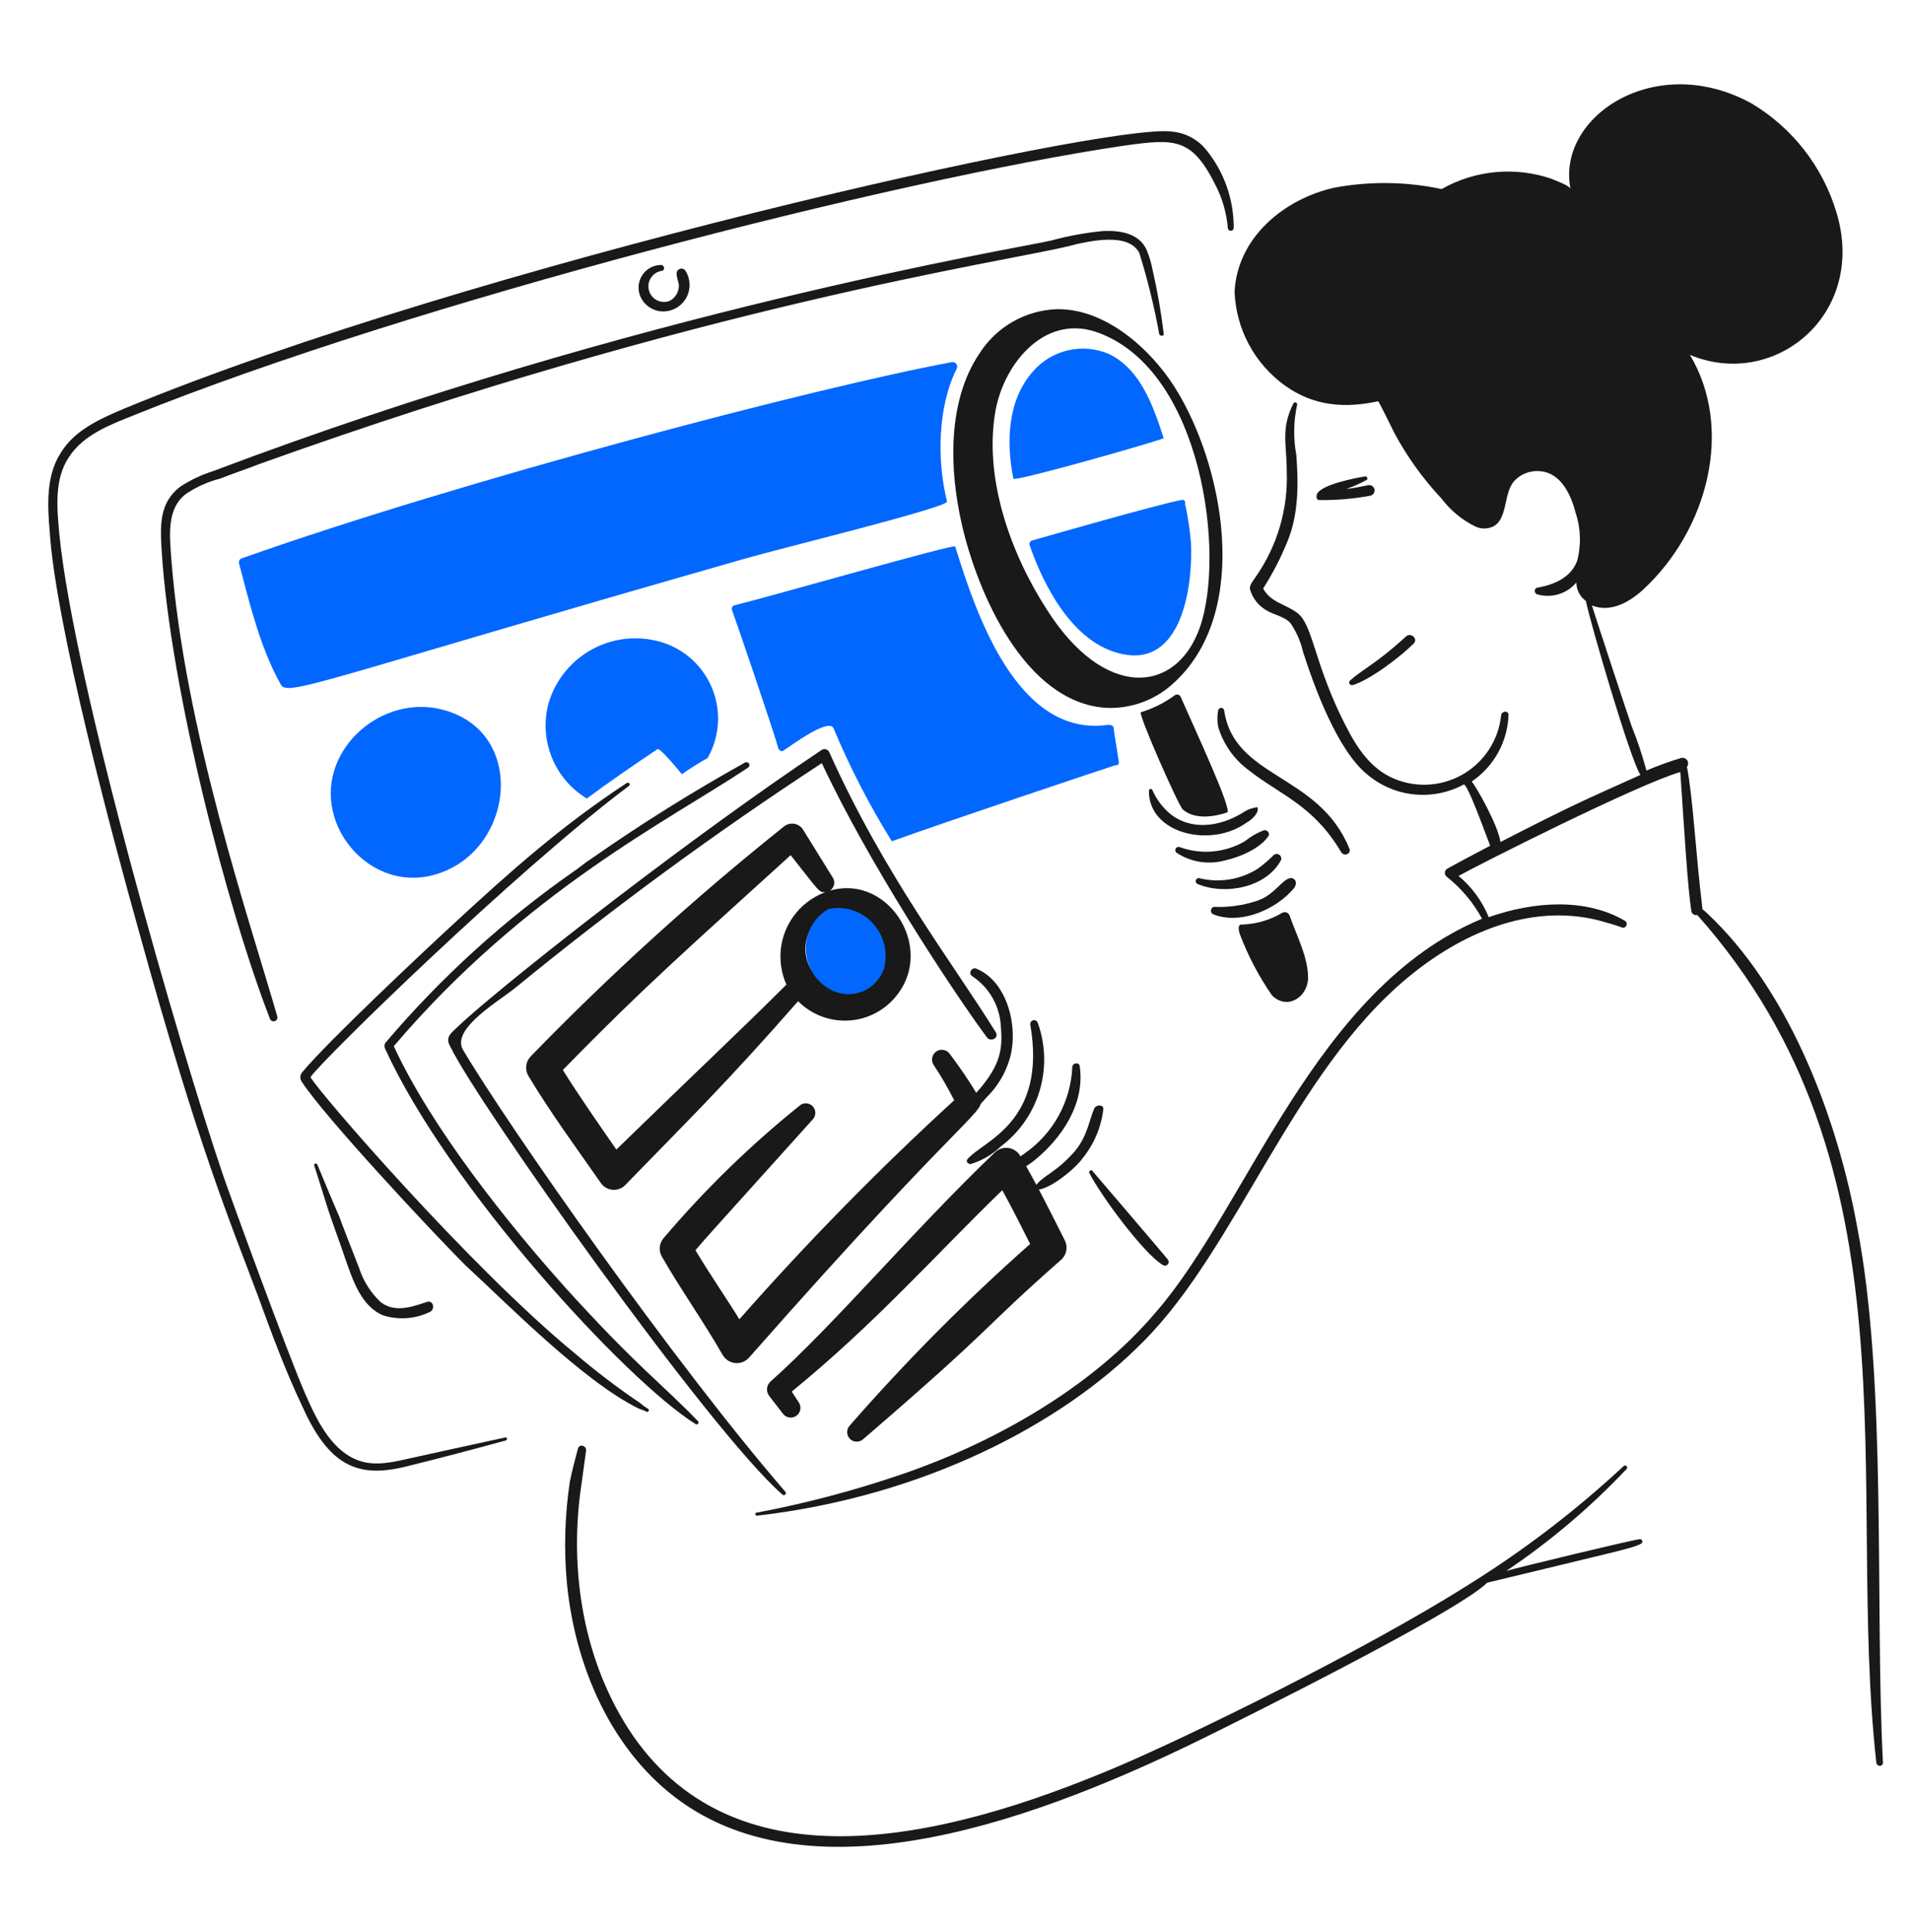 <svg width="544" height="550" viewBox="0 0 544 550" fill="none" xmlns="http://www.w3.org/2000/svg">
<path d="M279.402 309.622C276.889 312.7 269.684 319.176 269.12 320.116C269.013 320.31 268.964 320.531 268.979 320.752C268.995 320.974 269.074 321.186 269.207 321.363C269.34 321.54 269.521 321.675 269.73 321.752C269.938 321.828 270.163 321.843 270.38 321.794C274.365 319.153 277.966 315.975 281.083 312.35C284.144 309.326 286.382 305.57 287.586 301.438C290.171 292.715 287.036 279.499 278.143 275.839C276.883 275.209 275.627 277.098 276.883 277.937C279.3 279.526 281.303 281.668 282.727 284.186C284.15 286.704 284.952 289.525 285.067 292.416C285.659 298.961 284.671 303.163 279.402 309.622Z" fill="#191919"/>
<path d="M275.615 329.981C274.985 330.608 275.615 331.449 276.454 331.449C279.681 330.476 282.631 328.749 285.059 326.411C290.352 322.433 294.228 316.861 296.117 310.515C298.006 304.169 297.807 297.384 295.55 291.159C295.447 290.906 295.253 290.7 295.007 290.581C294.76 290.463 294.478 290.441 294.216 290.519C293.954 290.598 293.73 290.771 293.589 291.005C293.448 291.239 293.399 291.518 293.452 291.786C298.261 319.69 279.867 324.868 275.615 329.981Z" fill="#191919"/>
<path d="M284.011 336.064C286.86 336.064 293.809 330.99 294.084 330.817C302.535 324.178 309.11 314.075 307.515 303.537C307.304 302.277 305.417 302.712 305.417 303.748C305.211 308.597 303.892 313.332 301.563 317.59C299.234 321.847 295.957 325.512 291.986 328.3C285.111 333.217 283.321 334.235 283.172 334.383C282.974 335.225 283.172 336.064 284.011 336.064Z" fill="#191919"/>
<path d="M308.357 329.769C311.584 325.798 313.621 320.996 314.234 315.917C314.441 314.448 312.342 314.448 311.715 315.499C310.241 318.747 309.746 323.559 306.048 327.874C300.589 334.103 296.885 334.702 294.715 337.944C294.506 338.365 294.715 338.992 295.136 338.786C298.889 338.8 306.229 332.81 308.357 329.769Z" fill="#191919"/>
<path d="M366.069 109.848C374.11 115.574 382.932 116.349 392.513 114.248C392.722 114.248 396.709 122.432 397.13 123.271C400.776 130.054 405.29 136.333 410.558 141.949C413.117 145.318 416.422 148.048 420.214 149.924C421.003 150.288 421.861 150.476 422.73 150.476C423.599 150.476 424.457 150.288 425.246 149.924C429.443 147.826 428.186 140.692 431.123 137.126C432.083 136.045 433.291 135.213 434.643 134.701C435.995 134.189 437.451 134.012 438.886 134.186C444.763 134.816 447.494 141.113 448.75 145.939C450.249 150.414 450.395 155.231 449.171 159.788C447.282 164.615 442.456 166.504 437.838 167.343C436.788 167.552 437 169.023 437.838 169.232C439.818 169.805 441.922 169.793 443.895 169.198C445.869 168.602 447.628 167.447 448.959 165.874C448.975 166.901 449.23 167.91 449.704 168.821C450.178 169.731 450.858 170.519 451.69 171.121C452.754 176.657 464.31 216.279 467.217 220.643C449.974 228.404 448.189 229.075 427.342 239.742C426.712 234.913 420.211 223.583 419.16 222.532C422.267 220.426 424.835 217.62 426.657 214.339C428.48 211.058 429.507 207.395 429.654 203.645C429.654 202.177 427.762 202.389 427.553 203.645C427.189 207.163 425.985 210.542 424.042 213.497C422.099 216.452 419.473 218.896 416.388 220.624C413.302 222.352 409.846 223.313 406.311 223.426C402.777 223.539 399.266 222.8 396.077 221.273C388.732 217.698 384.953 210.152 381.595 203.227C374.17 187.552 373.697 177.529 369.427 174.479C366.066 171.96 361.87 171.539 359.771 167.552C362.492 163.3 364.811 158.804 366.699 154.123C369.847 146.569 369.847 137.755 369.215 129.571C368.341 124.848 368.412 119.997 369.427 115.302C369.468 115.166 369.458 115.019 369.396 114.891C369.335 114.763 369.228 114.662 369.096 114.609C368.964 114.556 368.817 114.555 368.685 114.605C368.552 114.655 368.443 114.754 368.379 114.881C364.73 122.168 366.487 126.348 366.487 134.186C366.901 144.88 363.811 155.417 357.687 164.194C357.057 165.244 355.8 166.504 356.009 167.769C356.373 169.051 356.987 170.249 357.815 171.293C358.644 172.337 359.67 173.208 360.836 173.855C362.934 175.114 365.871 175.532 367.551 177.43C369.251 179.906 370.464 182.684 371.126 185.614C374.269 195.36 380.889 213.765 389.592 220.657C393.349 223.779 397.954 225.707 402.815 226.193C407.676 226.679 412.571 225.701 416.872 223.385C417.923 222.758 423.797 239.335 424.429 240.803C424.009 241.012 416.036 245.203 412.255 247.31C412.05 247.416 411.875 247.572 411.747 247.764C411.618 247.955 411.54 248.176 411.519 248.406C411.498 248.636 411.536 248.867 411.628 249.079C411.72 249.291 411.864 249.476 412.046 249.617C416.173 252.888 419.599 256.956 422.119 261.58C374.324 281.501 355.432 343.417 329.365 373.43C310.997 395.276 282.188 411.328 255.5 420.224C242.398 424.645 229.006 428.151 215.418 430.716C214.998 430.716 214.998 431.554 215.627 431.554C263.004 426.09 302.448 405.537 325.589 382.032C352.313 355.305 368.214 305.417 400.939 278.357C415.836 265.982 435.352 257.163 455.078 261.989C457.388 262.619 459.698 263.249 462.003 264.088C463.053 264.508 463.895 262.828 462.844 262.201C451.569 255.554 436.703 256.676 424.022 261.151C422.162 256.587 419.207 252.551 415.418 249.4C421.193 246.174 466.089 223.484 478.582 219.81C479.856 238.889 480.692 252.609 481.731 259.47C481.769 259.651 481.843 259.822 481.949 259.974C482.055 260.125 482.19 260.254 482.347 260.352C482.503 260.45 482.678 260.515 482.86 260.544C483.043 260.573 483.229 260.565 483.409 260.521C547.36 332.436 525.621 422.015 534.402 501.847C534.614 503.107 536.291 503.107 536.291 501.847C533.976 456.909 537.52 393.291 528.946 349.288C523.407 318.84 510.246 284 488.447 262.201C487.396 261.151 486.137 259.891 484.872 258.843V258.632C482.905 242.47 482.218 227.405 480.472 218.341C480.677 218.077 480.795 217.755 480.807 217.42C480.82 217.086 480.726 216.756 480.541 216.477C480.355 216.199 480.087 215.985 479.773 215.868C479.46 215.75 479.117 215.734 478.794 215.822C475.442 216.829 472.149 218.023 468.93 219.397C467.786 215.119 466.384 210.914 464.733 206.805C463.474 203.23 454.033 174.49 453.403 172.389C458.65 174.49 463.897 171.564 467.882 167.989C486.582 150.752 493.828 121.91 481.313 101.048C505.433 111.097 531.795 89.476 523.075 60.546C519.192 47.542 510.582 36.463 498.941 29.488C471.52 14.363 443.193 33.211 447.318 53.831C447.109 52.783 442.7 51.315 441.862 50.894C436.738 49.148 431.303 48.507 425.913 49.013C420.524 49.519 415.303 51.161 410.594 53.831C400.577 51.7 390.238 51.557 380.165 53.413C365.896 56.559 352.465 67.471 351.629 83C351.817 88.282 353.218 93.451 355.721 98.106C358.225 102.761 361.766 106.779 366.069 109.848Z" fill="#191919"/>
<path d="M334.59 110.274C327.69 99.348 314.864 87.82 301.015 88.032C296.597 88.186 292.283 89.413 288.444 91.606C284.606 93.8 281.358 96.894 278.982 100.622C269.748 114.262 270.377 133.778 273.944 149.297C278.344 168.602 291.781 200.078 315.076 201.547C318.706 201.704 322.33 201.115 325.723 199.815C329.116 198.515 332.206 196.532 334.802 193.99C356.406 173.642 348.488 132.274 334.59 110.274ZM341.726 178.686C335.06 197.6 314.526 199.484 298.078 173.439C287.796 157.489 280.03 135.877 283.597 116.572C286.325 102.72 298.287 88.871 313.396 94.957C342.46 106.218 349.063 157.849 341.726 178.678V178.686Z" fill="#191919"/>
<path d="M336.897 230.51C340.29 233.406 345.697 232.608 349.486 231.335C351.167 230.917 340.686 208.463 336.267 198.39C336.194 198.242 336.09 198.112 335.962 198.009C335.834 197.905 335.684 197.831 335.524 197.791C335.365 197.751 335.198 197.746 335.036 197.777C334.874 197.808 334.721 197.873 334.587 197.969C331.666 200.113 328.402 201.745 324.934 202.796C324.093 203.225 335.648 229.446 336.897 230.51Z" fill="#191919"/>
<path d="M39.325 264.297C56.746 327.525 65.582 347.855 73.321 368.59C77.308 379.502 81.296 390.414 86.331 400.906C94.322 418.665 103.221 420.662 115.921 417.488C125.364 415.175 134.808 412.659 144.04 410.143C144.669 409.931 144.46 409.092 143.831 409.301C134.178 411.4 124.526 413.498 115.082 415.596C110.465 416.647 105.43 417.488 101.021 415.387C93.904 412.222 89.881 403.592 86.961 396.921C81.95 385.53 64.922 338.778 63.459 334.386C51.359 298.911 20.963 194.086 16.871 151.816C16.242 144.683 15.403 136.499 19.599 130.204C23.801 123.697 31.35 120.969 38.071 118.25C117.461 86.215 255.258 51.012 320.315 41.445C334.485 39.49 339.405 39.121 346.126 52.566C348.135 56.41 349.351 60.618 349.701 64.941C349.718 65.152 349.814 65.348 349.969 65.492C350.125 65.635 350.328 65.714 350.54 65.714C350.751 65.714 350.955 65.635 351.11 65.492C351.266 65.348 351.362 65.152 351.379 64.941C351.43 56.754 348.608 48.808 343.404 42.487C342.182 41.028 340.68 39.83 338.986 38.965C337.291 38.099 335.44 37.584 333.542 37.449C314.652 35.09 134.093 75.49 35.343 116.352C28.416 119.289 21.282 122.438 17.295 128.944C13.098 135.448 13.516 143.844 14.146 151.186C15.802 177.672 32.142 238.7 39.325 264.297Z" fill="#191919"/>
<path d="M60.531 134.201C57.266 135.237 54.159 136.718 51.297 138.601C45.392 143.144 45.588 149.458 46.05 156.858C48.508 196.183 64.807 259.018 76.899 290.112C77.002 290.366 77.196 290.573 77.443 290.692C77.69 290.811 77.973 290.833 78.236 290.754C78.498 290.675 78.722 290.501 78.863 290.266C79.004 290.03 79.052 289.751 78.997 289.482C71.13 262.131 52.531 207.848 48.778 158.951C48.36 152.656 47.309 144.681 53.178 140.484C56.075 138.578 59.265 137.161 62.621 136.288C66.397 134.817 70.175 133.56 73.951 132.089C199.86 86.936 285.462 74.647 303.945 70.183C310.435 68.492 321.523 66.097 324.512 72.073C326.867 79.645 328.759 87.354 330.177 95.156C330.386 95.786 331.645 95.786 331.436 94.947C330.711 88.879 329.659 82.854 328.288 76.899C327.923 74.958 327.361 73.06 326.61 71.234C324.512 66.408 319.056 65.569 314.235 65.778C309.2 66.26 304.215 67.172 299.336 68.506C289.455 70.766 181.352 88.474 60.531 134.201Z" fill="#191919"/>
<path d="M188.53 77.113C189.577 76.901 189.159 75.433 188.321 75.433C187.105 75.433 185.913 75.777 184.884 76.425C183.855 77.073 183.03 77.998 182.504 79.094C181.977 80.191 181.771 81.413 181.909 82.621C182.047 83.83 182.523 84.974 183.283 85.924C184.019 86.87 184.981 87.617 186.081 88.094C187.181 88.571 188.383 88.764 189.577 88.655C190.861 88.532 192.091 88.083 193.152 87.35C194.212 86.617 195.067 85.624 195.636 84.467C196.204 83.31 196.467 82.027 196.399 80.74C196.331 79.452 195.935 78.204 195.248 77.113C195.052 76.808 194.744 76.593 194.39 76.514C194.036 76.435 193.665 76.499 193.359 76.692C191.89 77.517 193.359 80.05 193.359 81.309C193.361 82.225 193.106 83.122 192.624 83.9C192.142 84.677 191.451 85.304 190.631 85.709C190.044 85.921 189.419 86.006 188.797 85.96C188.174 85.914 187.569 85.737 187.019 85.442C186.47 85.147 185.988 84.739 185.607 84.246C185.225 83.753 184.951 83.185 184.803 82.579C184.655 81.973 184.636 81.342 184.747 80.728C184.858 80.115 185.097 79.531 185.449 79.016C185.8 78.5 186.256 78.064 186.787 77.737C187.318 77.409 187.911 77.196 188.53 77.113Z" fill="#191919"/>
<path d="M121.588 370.7C117.188 372.169 112.356 373.846 108.369 370.7C105.563 368.044 103.47 364.725 102.283 361.048C90.183 330.173 103.262 362.502 90.321 331.46C90.254 331.373 90.159 331.312 90.052 331.287C89.945 331.263 89.832 331.276 89.734 331.326C89.636 331.376 89.559 331.458 89.515 331.559C89.472 331.66 89.465 331.773 89.496 331.878C90.964 336.278 92.224 340.678 93.692 345.1C95.161 349.522 96.841 353.9 98.309 358.32C100.408 364.194 102.709 371.748 109.012 374.479C113.366 375.887 118.092 375.586 122.232 373.637C124.107 372.999 123.475 370.059 121.588 370.7Z" fill="#191919"/>
<path d="M385.361 195.046C390.399 193.473 398.894 186.967 402.568 183.295C404.036 182.036 401.938 179.938 400.47 181.197C391.799 189.145 388.18 190.432 384.52 193.787C383.893 194.425 384.522 195.25 385.361 195.046Z" fill="#191919"/>
<path d="M467.418 439.521C467.56 439.447 467.671 439.325 467.731 439.176C467.792 439.028 467.797 438.863 467.746 438.711C467.695 438.559 467.592 438.43 467.455 438.347C467.318 438.264 467.156 438.233 466.998 438.259C465.623 438.259 432.287 446.33 429.015 447.282C441.452 438.922 452.924 429.21 463.222 418.324C463.287 418.272 463.341 418.206 463.38 418.131C463.418 418.057 463.44 417.975 463.445 417.891C463.45 417.807 463.437 417.723 463.407 417.645C463.377 417.567 463.33 417.495 463.271 417.436C463.212 417.377 463.141 417.331 463.062 417.301C462.984 417.271 462.9 417.258 462.816 417.262C462.732 417.267 462.65 417.289 462.576 417.328C462.501 417.366 462.436 417.42 462.383 417.485C448.851 430.065 434.145 441.318 418.466 451.09C388.507 470.065 337.552 494.89 317.587 503.313C268.673 523.954 210.497 537.625 180.346 494.29C166.073 473.514 161.877 446.864 165.655 422.312C166.073 419.166 166.497 416.226 166.915 413.077C167.124 411.609 165.026 410.979 164.608 412.45C163.783 415.596 162.927 418.745 162.298 421.894C160.856 431.477 160.579 441.199 161.473 450.848C163.948 476.049 175.399 500.92 196.098 514.434C237.491 541.431 302.798 514.921 346.979 492.819C349.454 491.581 414.858 459.313 423.572 450.642C460.563 441.669 465.114 440.825 467.418 439.521Z" fill="#191919"/>
<path d="M211.815 159.162C221.888 156.225 270.153 144.472 269.733 142.794C266.84 131.228 267.029 115.883 272.461 105.02C272.584 104.797 272.638 104.543 272.618 104.29C272.598 104.036 272.504 103.794 272.348 103.593C272.192 103.392 271.98 103.242 271.739 103.16C271.498 103.078 271.238 103.069 270.992 103.134C233.042 110.141 132.15 136.574 68.908 158.959C68.758 159.001 68.617 159.072 68.494 159.169C68.371 159.266 68.268 159.386 68.192 159.522C68.115 159.658 68.066 159.809 68.047 159.964C68.029 160.119 68.041 160.277 68.083 160.427C71.02 171.548 74.166 184.558 79.834 194.632C81.47 198.751 88.937 194.271 211.815 159.162Z" fill="#0167FF"/>
<path d="M318.637 216.871C318.217 213.722 317.587 210.576 317.169 207.219C317.169 206.589 316.33 206.377 315.7 206.377C289.677 210.156 277.926 174.477 272.05 155.596C271.841 154.771 219.379 169.865 209.097 172.371C208.85 172.459 208.647 172.64 208.53 172.874C208.412 173.109 208.39 173.379 208.467 173.63C208.97 174.832 220.614 208.926 221.686 213.082C221.898 213.711 222.737 214.132 223.157 213.711C225.674 212.034 236.168 204.268 237.427 207.417C242.086 218.545 247.629 229.283 254.004 239.526C270.372 233.652 312.972 219.382 317.587 217.911C318.428 217.919 318.846 217.501 318.637 216.871Z" fill="#0167FF"/>
<path d="M331.435 124.748C328.5 115.723 324.931 105.223 315.908 100.823C312.259 99.235 308.2 98.846 304.315 99.713C300.431 100.581 296.923 102.659 294.296 105.65C286.948 113.836 286.53 125.796 288.628 136.29C288.837 137.338 331.435 125.166 331.435 124.748Z" fill="#0167FF"/>
<path d="M337.519 143.424C337.728 142.794 337.307 142.164 336.468 142.373C330.382 143.424 295.339 153.497 293.871 153.923C293.624 154.012 293.42 154.192 293.303 154.427C293.185 154.661 293.163 154.932 293.241 155.183C297.437 167.354 306.251 184.352 320.939 186.45C337.098 188.76 339.826 165.677 339.196 154.344C338.875 150.671 338.315 147.024 337.519 143.424Z" fill="#0167FF"/>
<path d="M354.927 234.3C358.698 232.149 358.703 229.369 357.655 229.9C356.216 230.146 354.853 230.72 353.671 231.577C347.373 235.356 339.189 236.615 333.106 231.577C331.033 229.795 329.384 227.573 328.277 225.074C328.068 224.444 327.227 224.444 327.227 225.282C327.238 237.396 344.805 241.518 354.927 234.3Z" fill="#191919"/>
<path d="M335.228 242.891C337.227 244.18 339.474 245.033 341.824 245.395C344.175 245.757 346.575 245.62 348.868 244.992C352.853 244.151 358.939 241.634 361.243 238.065C361.873 237.226 360.822 236.178 359.986 236.387C358.015 237.147 356.173 238.21 354.528 239.536C351.759 241.149 348.671 242.135 345.481 242.424C342.29 242.714 339.075 242.301 336.061 241.214C335.841 241.118 335.592 241.11 335.366 241.193C335.14 241.275 334.955 241.441 334.848 241.656C334.741 241.872 334.721 242.12 334.792 242.35C334.862 242.579 335.019 242.773 335.228 242.891Z" fill="#191919"/>
<path d="M341.092 251.705C348.902 254.955 360.617 252.755 364.805 244.989C364.933 244.712 364.96 244.399 364.881 244.104C364.802 243.809 364.621 243.552 364.371 243.377C364.121 243.202 363.817 243.12 363.512 243.146C363.208 243.173 362.923 243.305 362.707 243.521C361.339 244.891 359.868 246.154 358.307 247.299C355.844 248.873 353.086 249.927 350.201 250.396C347.316 250.865 344.366 250.74 341.532 250.027C341.321 250.001 341.108 250.051 340.932 250.17C340.756 250.289 340.629 250.468 340.575 250.673C340.522 250.878 340.544 251.096 340.639 251.286C340.734 251.476 340.895 251.625 341.092 251.705Z" fill="#191919"/>
<path d="M345.492 260.309C352.837 263.246 362.28 259.471 367.527 254.015C368.366 253.173 369.414 252.125 368.996 250.866C368.9 250.653 368.755 250.465 368.572 250.32C368.389 250.174 368.175 250.073 367.945 250.027C365.454 249.714 363.138 254.952 357.872 256.531C353.951 257.821 349.828 258.391 345.703 258.211C345.487 258.276 345.295 258.404 345.151 258.578C345.008 258.752 344.919 258.965 344.896 259.19C344.874 259.414 344.918 259.64 345.024 259.84C345.13 260.039 345.293 260.203 345.492 260.309Z" fill="#191919"/>
<path d="M382.015 242.682C382.84 243.942 384.952 243.103 384.325 241.634C375.613 220.124 351.438 221.757 348.649 202.183C348.597 202 348.487 201.84 348.336 201.725C348.185 201.611 348 201.549 347.81 201.549C347.621 201.549 347.436 201.611 347.285 201.725C347.133 201.84 347.023 202 346.972 202.183C346.655 203.776 346.655 205.416 346.972 207.009C348.478 211.983 351.568 216.328 355.772 219.384C364.431 226.248 374.095 229.215 382.015 242.682Z" fill="#191919"/>
<path d="M389.145 136.708C389.777 136.499 389.356 135.449 388.727 135.66C385.757 136.155 376.33 137.965 375.087 140.696C374.875 141.325 374.875 142.376 375.716 142.376C380.643 142.453 385.565 142.031 390.407 141.116C390.793 141.001 391.118 140.739 391.311 140.386C391.504 140.033 391.551 139.617 391.44 139.23C391.329 138.843 391.07 138.515 390.719 138.318C390.368 138.121 389.954 138.07 389.565 138.177C387.467 138.597 385.369 139.018 383.482 139.227C385.428 138.525 387.32 137.683 389.145 136.708Z" fill="#191919"/>
<path d="M95.159 232.399C98.567 243.927 110.48 252.546 123.281 249.188C146.783 243.102 150.781 207.218 124.75 201.762C107.317 198.217 89.918 214.665 95.159 232.399Z" fill="#0167FF"/>
<path d="M187.277 213.304C187.907 212.883 192.522 218.339 194.202 220.438C196.572 218.778 199.023 217.238 201.547 215.823C203.335 212.678 204.346 209.152 204.497 205.537C204.649 201.923 203.935 198.325 202.417 195.041C200.898 191.758 198.618 188.884 195.766 186.659C192.914 184.433 189.572 182.92 186.018 182.246C179.693 180.982 173.125 182.134 167.609 185.475C162.092 188.816 158.028 194.104 156.219 200.294C154.863 205.379 155.194 210.767 157.162 215.649C159.129 220.53 162.628 224.641 167.131 227.365C173.635 222.536 180.35 217.921 187.277 213.304Z" fill="#0167FF"/>
<path d="M132.084 290.738C128.784 294.038 126.43 294.957 128.306 298.081C135.907 313.973 201.893 407.22 222.752 425.461C222.802 425.533 222.868 425.593 222.944 425.637C223.021 425.681 223.106 425.708 223.194 425.715C223.281 425.722 223.37 425.71 223.452 425.679C223.535 425.649 223.61 425.6 223.671 425.537C223.733 425.474 223.78 425.398 223.809 425.315C223.838 425.232 223.849 425.144 223.84 425.056C223.831 424.968 223.802 424.884 223.757 424.808C223.711 424.733 223.65 424.668 223.577 424.619C192.161 388.3 144.899 320.903 131.873 298.925C128.298 292.839 142.785 284.655 146.984 281.086C174.857 258.285 203.928 236.988 234.071 217.286C247.032 245.138 271.017 281.771 281.077 295.347C282.124 296.819 284.652 295.559 283.593 293.879C271.342 274.12 251.869 249.158 236.169 214.129C236.078 213.945 235.95 213.781 235.793 213.649C235.636 213.516 235.453 213.417 235.257 213.358C235.06 213.299 234.853 213.281 234.649 213.305C234.445 213.33 234.248 213.396 234.071 213.499C197.936 237.6 148.65 275.946 132.084 290.738Z" fill="#191919"/>
<path d="M213.083 218.551C213.257 218.431 213.38 218.251 213.427 218.045C213.475 217.839 213.444 217.623 213.341 217.439C213.238 217.255 213.07 217.116 212.869 217.049C212.669 216.983 212.451 216.994 212.258 217.08C197.253 225.423 182.685 234.529 168.61 244.362C166.93 245.41 165.461 246.67 163.993 247.717C143.893 261.669 125.693 278.177 109.851 296.824C109.661 297.055 109.541 297.336 109.504 297.633C109.467 297.929 109.515 298.231 109.642 298.501C127.517 337.843 178.315 393.165 198.192 405.523C198.613 405.735 199.242 405.105 198.822 404.685C188.215 393.685 181.686 389.361 161.468 367.122C144.462 348.197 122.845 321.032 112.155 297.872C149.85 253.644 190.412 233.662 213.083 218.551Z" fill="#191919"/>
<path d="M181.608 400.909C182.433 401.327 183.495 401.538 184.125 401.956C184.18 401.984 184.24 402 184.302 402.005C184.363 402.009 184.425 402.001 184.484 401.982C184.542 401.962 184.597 401.931 184.643 401.891C184.69 401.85 184.728 401.801 184.756 401.746C184.783 401.691 184.8 401.631 184.804 401.569C184.809 401.507 184.801 401.445 184.781 401.387C184.762 401.328 184.731 401.274 184.69 401.227C184.65 401.181 184.601 401.142 184.545 401.115C183.728 400.626 182.956 400.066 182.238 399.44C175.826 395.098 169.66 390.403 163.769 385.377C133.83 360.816 90.284 310.401 88.436 306.683C91.675 301.84 147.03 247.833 179.089 223.795C179.719 223.377 179.089 222.538 178.46 222.97C159.82 235.235 145.545 247.912 128.726 263.472C120.352 271.172 93.386 296.519 86.126 305.231C85.788 305.595 85.583 306.063 85.546 306.558C85.507 307.053 85.638 307.547 85.917 307.959C92.332 317.875 122.871 350.584 132.504 360.209C144.431 371.181 165.826 393.019 181.608 400.909Z" fill="#191919"/>
<path d="M331.227 360.195C331.431 360.328 331.674 360.387 331.916 360.362C332.158 360.337 332.384 360.23 332.556 360.058C332.729 359.886 332.837 359.661 332.863 359.419C332.889 359.177 332.831 358.934 332.698 358.729C332.498 358.347 311.328 333.608 311.083 333.336C310.663 332.915 310.033 333.548 310.258 333.966C313.322 340.126 325.848 357.123 331.227 360.195Z" fill="#191919"/>
<path d="M353.045 265.766C355.381 272.001 358.482 277.923 362.277 283.394C366.677 287.794 372.562 283.814 372.562 278.356C372.562 272.482 369.201 266.187 367.315 260.731C367.248 260.526 367.136 260.339 366.989 260.182C366.842 260.025 366.662 259.902 366.462 259.821C366.262 259.741 366.047 259.706 365.832 259.718C365.617 259.729 365.407 259.788 365.217 259.889C361.781 261.945 357.882 263.1 353.881 263.247C352.624 263.038 352.633 264.295 353.045 265.766Z" fill="#191919"/>
<path d="M236.366 253.594C236.67 253.395 236.932 253.138 237.135 252.838C237.339 252.537 237.48 252.198 237.551 251.842C237.621 251.486 237.62 251.119 237.546 250.763C237.473 250.407 237.329 250.07 237.123 249.771L228.604 236.033C228.309 235.626 227.935 235.283 227.504 235.026C227.072 234.768 226.593 234.601 226.095 234.535C225.597 234.469 225.091 234.505 224.607 234.641C224.124 234.777 223.673 235.011 223.283 235.327C197.88 255.602 173.787 277.464 151.146 300.782C150.441 301.516 149.997 302.462 149.882 303.473C149.767 304.484 149.987 305.505 150.509 306.379C156.91 317.008 164.143 326.807 171.122 336.825C171.497 337.371 171.989 337.828 172.561 338.163C173.133 338.498 173.772 338.703 174.432 338.763C175.093 338.824 175.758 338.738 176.382 338.512C177.005 338.287 177.571 337.927 178.04 337.457C195.721 319.251 206.932 308.35 227.312 285.068C230.816 288.59 235.572 290.581 240.54 290.604C245.507 290.628 250.282 288.682 253.819 285.193C267.513 271.542 253.621 248.565 236.366 253.594ZM223.989 280.341C211.844 292.486 198.386 305.083 175.547 327.31C171.031 320.788 164.939 312.087 160.311 304.661C184.265 280.079 198.515 267.801 225.185 243.489C233.339 253.736 233.18 254.153 235.074 254.024C232.561 254.949 230.265 256.381 228.328 258.23C226.391 260.079 224.856 262.307 223.816 264.775C222.776 267.243 222.255 269.898 222.285 272.576C222.315 275.254 222.895 277.897 223.989 280.341ZM250.056 271.744C250.087 273.027 249.859 274.304 249.384 275.497C248.909 276.689 248.198 277.774 247.293 278.684C246.388 279.595 245.308 280.313 244.118 280.795C242.928 281.278 241.653 281.514 240.37 281.491C238.274 281.435 236.236 280.796 234.483 279.647C232.731 278.498 231.332 276.884 230.445 274.985C229.558 273.086 229.217 270.977 229.461 268.896C229.704 266.814 230.523 264.841 231.824 263.198C233.5 262.042 235.451 261.345 237.48 261.176C239.51 261.008 241.548 261.374 243.393 262.238C245.237 263.103 246.822 264.435 247.991 266.103C249.161 267.771 249.872 269.716 250.056 271.744Z" fill="#191919"/>
<path d="M271.766 313.273C270.021 309.837 268.085 306.501 265.967 303.281C265.756 302.982 265.607 302.645 265.527 302.289C265.447 301.933 265.438 301.564 265.5 301.205C265.562 300.845 265.695 300.501 265.89 300.192C266.086 299.884 266.34 299.617 266.638 299.406C266.937 299.196 267.274 299.047 267.63 298.967C267.986 298.886 268.355 298.877 268.715 298.94C269.074 299.002 269.418 299.135 269.727 299.33C270.036 299.525 270.303 299.779 270.513 300.078C273.498 304.021 276.262 308.128 278.792 312.378C281.327 316.79 277.952 313.217 213.349 386.542C212.86 387.097 212.245 387.528 211.555 387.798C210.866 388.067 210.122 388.169 209.386 388.094C208.649 388.019 207.941 387.77 207.32 387.367C206.699 386.964 206.184 386.418 205.816 385.776C200.434 376.356 193.516 366.588 188.505 357.78C188.038 356.97 187.832 356.038 187.914 355.107C187.995 354.177 188.361 353.294 188.961 352.579C200.62 338.838 213.554 326.232 227.591 314.931C228.104 314.423 228.798 314.14 229.52 314.144C230.241 314.148 230.932 314.439 231.44 314.952C231.947 315.465 232.23 316.159 232.226 316.881C232.222 317.603 231.931 318.293 231.418 318.801C201.033 352.588 202.122 351.223 198.071 355.98C202.195 362.877 207.856 371.113 210.581 375.646C229.843 353.773 250.268 332.952 271.766 313.273Z" fill="#191919"/>
<path d="M225.5 396.223L227.463 399.236C227.892 399.834 228.066 400.579 227.947 401.305C227.827 402.032 227.424 402.681 226.826 403.111C226.228 403.54 225.483 403.714 224.757 403.595C224.03 403.475 223.381 403.072 222.951 402.474L219.004 397.355C218.574 396.739 218.387 395.985 218.479 395.24C218.572 394.494 218.936 393.809 219.503 393.317C237.455 377.362 260.023 350.429 283.412 328.072C283.918 327.595 284.525 327.239 285.188 327.029C285.851 326.819 286.552 326.761 287.24 326.86C287.928 326.959 288.585 327.212 289.162 327.6C289.739 327.988 290.221 328.501 290.572 329.101C295.256 337.126 298.851 344.38 303.268 353.163C303.732 354.075 303.879 355.117 303.686 356.122C303.492 357.128 302.97 358.041 302.2 358.716C278.388 379.678 284.855 376.199 245.82 409.801C245.294 410.266 244.609 410.511 243.907 410.484C243.205 410.457 242.54 410.159 242.052 409.654C241.563 409.149 241.289 408.475 241.285 407.773C241.281 407.07 241.549 406.393 242.032 405.883C258.024 387.564 275.184 370.297 293.405 354.192C290.959 349.353 288.204 343.825 285.462 338.887C266.803 356.917 249.449 376.69 225.5 396.223Z" fill="#191919"/>
<path d="M235.958 258.824C233.887 260.004 232.189 261.75 231.054 263.866C229.92 265.983 229.393 268.386 229.534 270.808C229.674 273.229 230.476 275.573 231.85 277.576C233.224 279.58 235.115 281.164 237.312 282.151C238.662 282.744 240.113 283.055 241.577 283.067C243.041 283.078 244.488 282.788 245.83 282.216C247.173 281.643 248.383 280.8 249.389 279.735C250.395 278.671 251.175 277.408 251.682 276.023C252.341 273.775 252.406 271.381 251.869 269.082C251.333 266.783 250.213 264.658 248.623 262.918C247.032 261.178 245.026 259.885 242.804 259.167C240.582 258.448 238.222 258.33 235.958 258.824Z" fill="#0167FF"/>
</svg>
